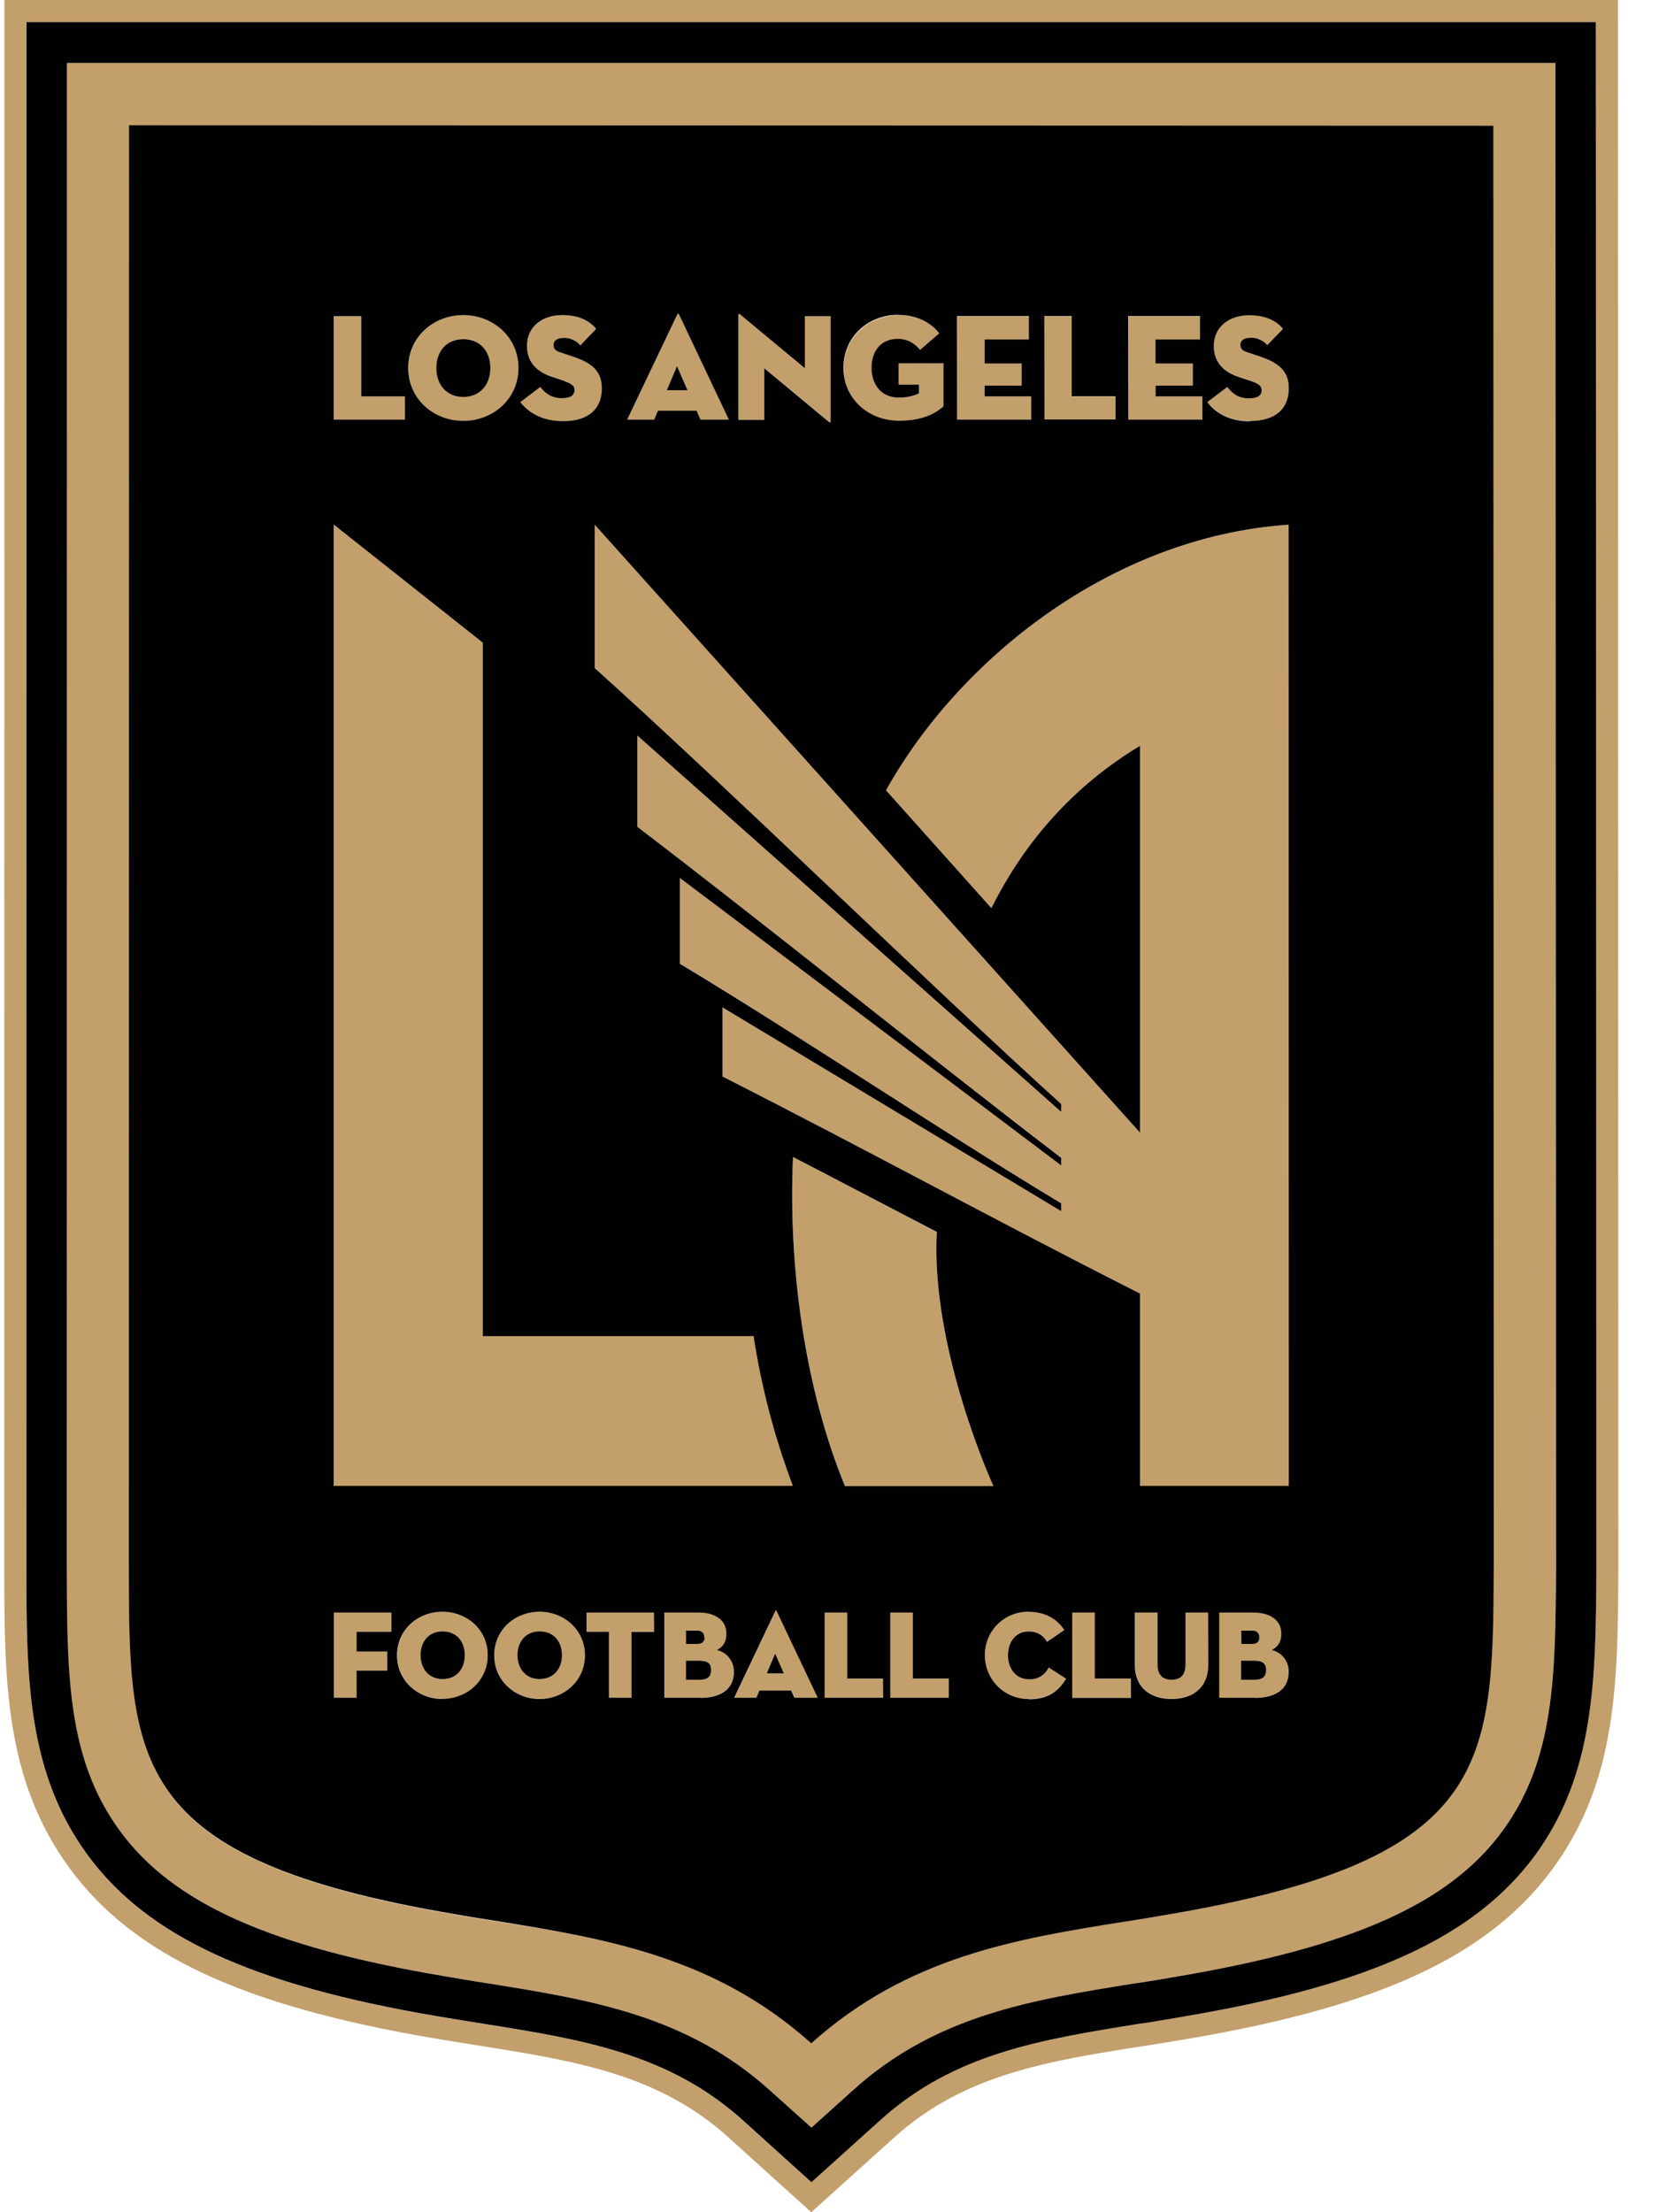 <svg width="12" height="16" viewBox="0 0 12 16" fill="none" xmlns="http://www.w3.org/2000/svg">
<g clip-path="url(#clip0_795_1668)">
<path d="M8.453 13.846C8.342 13.866 8.235 13.882 8.13 13.898C7.362 14.022 6.568 14.149 5.868 14.779C5.168 14.149 4.375 14.022 3.607 13.899C3.503 13.883 3.395 13.866 3.284 13.846C0.932 13.447 0.935 12.753 0.933 11.318L0.934 0.909H10.801L10.804 11.319C10.796 12.752 10.804 13.447 8.453 13.846ZM0.484 0.455L0.482 11.324C0.482 12.104 0.484 12.719 0.866 13.24C1.247 13.762 1.949 14.079 3.209 14.292C3.322 14.312 3.431 14.33 3.536 14.346C4.272 14.464 4.967 14.576 5.568 15.118L5.868 15.388L6.168 15.118C6.769 14.575 7.464 14.464 8.2 14.346L8.236 14.341C8.332 14.326 8.428 14.31 8.527 14.293C9.784 14.08 10.482 13.767 10.864 13.246C11.247 12.725 11.25 12.117 11.254 11.344L11.251 0.455L0.484 0.455Z" fill="#C39F6C"/>
<path d="M2.929 2.867H2.613V2.288H2.415V3.035H2.929V2.867Z" fill="#C39F6C"/>
<path d="M3.352 2.452C3.476 2.452 3.547 2.544 3.547 2.661C3.547 2.779 3.476 2.871 3.352 2.871C3.227 2.871 3.157 2.779 3.157 2.661C3.157 2.544 3.227 2.452 3.352 2.452ZM3.352 3.045C3.566 3.045 3.75 2.887 3.75 2.662C3.75 2.436 3.566 2.279 3.352 2.279C3.138 2.279 2.954 2.436 2.954 2.662C2.954 2.887 3.138 3.045 3.352 3.045Z" fill="#C39F6C"/>
<path d="M4.063 2.88C3.989 2.88 3.944 2.844 3.908 2.798L3.764 2.907C3.81 2.969 3.904 3.046 4.072 3.046C4.268 3.046 4.353 2.946 4.353 2.81C4.353 2.704 4.303 2.633 4.155 2.583L4.057 2.55C4.02 2.538 4.004 2.524 4.004 2.495C4.004 2.467 4.028 2.444 4.076 2.444C4.099 2.443 4.122 2.447 4.144 2.457C4.165 2.466 4.183 2.48 4.198 2.498L4.312 2.377C4.268 2.326 4.196 2.279 4.065 2.279C3.934 2.279 3.812 2.355 3.812 2.502C3.812 2.625 3.889 2.691 3.997 2.727L4.084 2.757C4.133 2.774 4.157 2.789 4.157 2.82C4.157 2.862 4.122 2.88 4.063 2.88" fill="#C39F6C"/>
<path d="M4.897 2.648L4.973 2.821H4.823L4.897 2.648ZM4.759 2.971H5.039L5.067 3.035H5.273L4.913 2.275C4.91 2.267 4.903 2.267 4.9 2.275L4.538 3.035H4.733L4.759 2.971Z" fill="#C39F6C"/>
<path d="M5.528 2.662L5.994 3.048C6.006 3.058 6.009 3.055 6.009 3.046V2.287H5.822V2.662L5.357 2.275C5.345 2.266 5.342 2.271 5.342 2.278V3.035H5.528V2.662Z" fill="#C39F6C"/>
<path d="M6.501 3.045C6.666 3.045 6.755 2.998 6.824 2.941V2.629H6.5V2.783H6.648V2.847C6.603 2.869 6.553 2.879 6.503 2.877C6.372 2.877 6.305 2.779 6.305 2.662C6.305 2.544 6.371 2.453 6.493 2.453C6.524 2.452 6.556 2.459 6.584 2.473C6.613 2.487 6.637 2.507 6.656 2.533L6.796 2.413C6.731 2.328 6.629 2.28 6.498 2.28C6.284 2.28 6.103 2.437 6.103 2.662C6.103 2.888 6.284 3.046 6.503 3.046" fill="#C39F6C"/>
<path d="M7.459 2.867H7.122V2.789H7.391V2.629H7.122V2.456H7.444V2.288H6.923V3.035H7.459V2.867Z" fill="#C39F6C"/>
<path d="M8.069 2.867H7.754V2.288H7.555V3.035H8.069V2.867Z" fill="#C39F6C"/>
<path d="M8.697 2.867H8.36V2.789H8.628V2.629H8.36V2.456H8.682V2.288H8.161V3.035H8.697V2.867Z" fill="#C39F6C"/>
<path d="M9.123 2.583L9.025 2.55C8.989 2.538 8.973 2.523 8.973 2.495C8.973 2.467 8.997 2.443 9.045 2.443C9.068 2.443 9.091 2.447 9.112 2.456C9.133 2.466 9.152 2.48 9.167 2.497L9.28 2.377C9.237 2.325 9.165 2.278 9.034 2.278C8.903 2.278 8.78 2.354 8.78 2.502C8.78 2.624 8.857 2.69 8.965 2.727L9.052 2.756C9.101 2.773 9.126 2.788 9.126 2.819C9.126 2.862 9.09 2.879 9.031 2.879C9.001 2.88 8.971 2.872 8.944 2.858C8.917 2.844 8.894 2.823 8.877 2.798L8.733 2.907C8.778 2.968 8.873 3.045 9.041 3.045C9.237 3.045 9.322 2.945 9.322 2.809C9.322 2.703 9.272 2.632 9.123 2.582" fill="#C39F6C"/>
<path d="M2.415 12.279H2.579V12.083H2.801V11.945H2.579V11.802H2.831V11.663H2.415V12.279Z" fill="#C39F6C"/>
<path d="M3.202 12.144C3.1 12.144 3.042 12.068 3.042 11.971C3.042 11.874 3.1 11.799 3.202 11.799C3.303 11.799 3.362 11.875 3.362 11.971C3.362 12.067 3.303 12.144 3.202 12.144ZM3.202 11.657C3.025 11.657 2.874 11.786 2.874 11.972C2.874 12.157 3.025 12.287 3.202 12.287C3.378 12.287 3.529 12.157 3.529 11.972C3.529 11.786 3.378 11.657 3.202 11.657" fill="#C39F6C"/>
<path d="M3.904 12.144C3.801 12.144 3.744 12.068 3.744 11.971C3.744 11.874 3.802 11.799 3.904 11.799C4.005 11.799 4.065 11.875 4.065 11.971C4.065 12.067 4.006 12.144 3.904 12.144ZM3.904 11.657C3.727 11.657 3.576 11.786 3.576 11.972C3.576 12.157 3.727 12.287 3.904 12.287C4.08 12.287 4.231 12.157 4.231 11.972C4.231 11.786 4.08 11.657 3.904 11.657Z" fill="#C39F6C"/>
<path d="M4.244 11.802H4.406V12.279H4.569V11.802H4.731V11.663H4.244V11.802Z" fill="#C39F6C"/>
<path d="M5.061 12.149H4.963V12.01H5.062C5.125 12.01 5.145 12.036 5.145 12.079C5.145 12.121 5.125 12.149 5.062 12.149M4.963 11.794H5.044C5.056 11.792 5.068 11.795 5.077 11.803C5.086 11.81 5.093 11.82 5.094 11.832C5.095 11.836 5.095 11.839 5.094 11.843C5.094 11.872 5.078 11.89 5.042 11.89H4.962L4.963 11.794ZM5.185 11.933C5.225 11.914 5.255 11.882 5.255 11.813C5.255 11.719 5.175 11.662 5.055 11.662H4.805V12.279H5.064C5.216 12.279 5.307 12.212 5.307 12.094C5.309 12.057 5.297 12.021 5.275 11.991C5.252 11.962 5.22 11.941 5.184 11.934" fill="#C39F6C"/>
<path d="M5.546 12.103L5.607 11.96L5.67 12.103H5.546ZM5.609 11.653L5.313 12.279H5.473L5.496 12.227H5.725L5.749 12.279H5.918L5.622 11.653C5.619 11.646 5.614 11.646 5.611 11.653" fill="#C39F6C"/>
<path d="M6.129 11.663H5.965V12.279H6.388V12.14H6.129V11.663Z" fill="#C39F6C"/>
<path d="M6.604 11.663H6.44V12.279H6.864V12.14H6.604V11.663Z" fill="#C39F6C"/>
<path d="M7.441 12.144C7.347 12.144 7.291 12.068 7.291 11.971C7.291 11.874 7.346 11.799 7.436 11.799C7.463 11.797 7.491 11.803 7.515 11.816C7.54 11.829 7.56 11.848 7.574 11.872L7.697 11.788C7.646 11.712 7.565 11.656 7.433 11.656C7.393 11.656 7.353 11.664 7.315 11.679C7.278 11.694 7.243 11.717 7.215 11.746C7.186 11.775 7.163 11.809 7.148 11.846C7.132 11.884 7.124 11.924 7.124 11.964V11.97C7.123 12.011 7.131 12.052 7.146 12.091C7.161 12.129 7.184 12.164 7.213 12.193C7.241 12.223 7.276 12.246 7.314 12.262C7.351 12.279 7.392 12.287 7.433 12.288H7.442C7.566 12.288 7.651 12.243 7.711 12.14L7.584 12.059C7.572 12.086 7.551 12.108 7.525 12.123C7.5 12.138 7.47 12.145 7.44 12.143" fill="#C39F6C"/>
<path d="M7.92 11.663H7.756V12.279H8.179V12.14H7.92V11.663Z" fill="#C39F6C"/>
<path d="M8.578 12.039C8.578 12.109 8.545 12.149 8.477 12.149C8.408 12.149 8.375 12.109 8.375 12.039V11.663H8.211V12.041C8.211 12.206 8.323 12.287 8.476 12.287C8.63 12.287 8.741 12.206 8.741 12.041V11.663H8.578V12.039Z" fill="#C39F6C"/>
<path d="M9.075 12.149H8.977V12.01H9.075C9.137 12.01 9.158 12.036 9.158 12.079C9.158 12.121 9.138 12.149 9.075 12.149M8.977 11.794H9.057C9.068 11.792 9.08 11.795 9.09 11.803C9.099 11.81 9.105 11.82 9.107 11.832C9.107 11.836 9.107 11.839 9.107 11.843C9.107 11.872 9.091 11.89 9.055 11.89H8.975L8.977 11.794ZM9.198 11.933C9.238 11.914 9.269 11.882 9.269 11.813C9.269 11.719 9.189 11.662 9.069 11.662H8.818V12.279H9.078C9.23 12.279 9.321 12.212 9.321 12.094C9.323 12.057 9.312 12.021 9.289 11.991C9.267 11.962 9.234 11.941 9.198 11.934" fill="#C39F6C"/>
<path d="M5.453 9.664H3.492V4.648L2.415 3.795V10.748H5.736C5.605 10.397 5.51 10.034 5.453 9.664Z" fill="#C39F6C"/>
<path d="M5.736 8.368C5.702 9.157 5.821 10.04 6.113 10.748H7.185C7.185 10.748 6.73 9.756 6.775 8.911C6.71 8.877 6.032 8.522 5.735 8.368" fill="#C39F6C"/>
<path d="M6.409 5.716L7.171 6.568C7.415 6.078 7.774 5.677 8.246 5.394V8.192L4.302 3.794V4.831C5.219 5.656 6.742 7.142 7.676 7.985V8.042L4.61 5.32V5.98C5.543 6.691 6.73 7.652 7.676 8.372V8.428L4.918 6.349V6.968C5.833 7.523 6.793 8.171 7.676 8.702V8.76L5.226 7.286V7.786C6.293 8.328 7.195 8.824 8.246 9.357V10.748H9.322V3.795C8.031 3.882 6.93 4.78 6.409 5.716Z" fill="#C39F6C"/>
<path d="M11.099 13.422C10.666 14.009 9.911 14.356 8.576 14.582C8.483 14.598 8.39 14.613 8.298 14.628L8.247 14.636C7.525 14.751 6.901 14.851 6.363 15.336L5.868 15.783L5.373 15.337C4.835 14.851 4.212 14.752 3.49 14.637C3.385 14.62 3.275 14.603 3.159 14.583C1.819 14.355 1.064 14.006 0.631 13.415C0.193 12.815 0.191 12.124 0.191 11.324L0.192 0.16H11.543L11.546 11.346C11.542 12.14 11.538 12.826 11.099 13.42M11.703 0H0.032L0.031 11.323C0.031 12.152 0.033 12.867 0.502 13.51C0.961 14.137 1.748 14.505 3.132 14.741C3.248 14.761 3.359 14.778 3.465 14.795C4.162 14.906 4.763 15.002 5.266 15.456L5.868 16L6.471 15.457C6.973 15.004 7.575 14.907 8.272 14.798L8.323 14.79C8.416 14.776 8.509 14.76 8.603 14.744C9.983 14.509 10.767 14.144 11.228 13.52C11.697 12.882 11.702 12.172 11.706 11.346L11.703 0Z" fill="#C39F6C"/>
<path d="M10.865 13.246C10.482 13.767 9.783 14.079 8.528 14.293C8.428 14.311 8.333 14.326 8.238 14.341L8.201 14.346C7.465 14.464 6.769 14.575 6.169 15.118L5.869 15.388L5.568 15.118C4.967 14.576 4.272 14.464 3.537 14.346C3.432 14.33 3.323 14.312 3.209 14.292C1.949 14.079 1.249 13.764 0.866 13.24C0.483 12.716 0.485 12.103 0.483 11.324L0.484 0.455H11.251L11.255 11.344C11.25 12.117 11.247 12.727 10.865 13.246M0.192 0.16L0.191 11.322C0.191 12.122 0.193 12.813 0.631 13.413C1.064 14.005 1.819 14.354 3.159 14.582C3.275 14.602 3.385 14.619 3.49 14.636C4.212 14.751 4.836 14.851 5.374 15.336L5.869 15.783L6.364 15.337C6.901 14.851 7.525 14.752 8.247 14.636L8.299 14.629C8.39 14.614 8.483 14.599 8.577 14.582C9.912 14.356 10.666 14.009 11.1 13.423C11.538 12.827 11.542 12.141 11.547 11.347L11.543 0.16H0.192Z" fill="#010101"/>
<path d="M3.903 11.799C3.801 11.799 3.743 11.875 3.743 11.971C3.743 12.068 3.802 12.144 3.903 12.144C4.005 12.144 4.065 12.069 4.065 11.971C4.065 11.874 4.006 11.799 3.903 11.799Z" fill="#010101"/>
<path d="M3.202 11.799C3.099 11.799 3.042 11.875 3.042 11.971C3.042 12.068 3.1 12.144 3.202 12.144C3.303 12.144 3.362 12.069 3.362 11.971C3.362 11.874 3.303 11.799 3.202 11.799Z" fill="#010101"/>
<path d="M5.546 12.103H5.67L5.607 11.96L5.546 12.103Z" fill="#010101"/>
<path d="M5.094 11.843C5.095 11.832 5.092 11.82 5.085 11.81C5.077 11.801 5.066 11.795 5.055 11.794C5.051 11.794 5.047 11.794 5.044 11.794H4.962V11.89H5.043C5.079 11.89 5.096 11.873 5.096 11.843" fill="#010101"/>
<path d="M9.108 11.843C9.109 11.838 9.109 11.832 9.107 11.826C9.105 11.82 9.103 11.815 9.099 11.81C9.095 11.806 9.091 11.802 9.086 11.799C9.081 11.796 9.075 11.795 9.069 11.794C9.066 11.794 9.062 11.794 9.058 11.794H8.978V11.89H9.057C9.093 11.89 9.109 11.873 9.109 11.843" fill="#010101"/>
<path d="M4.897 2.648L4.823 2.822H4.973L4.897 2.648Z" fill="#010101"/>
<path d="M5.061 12.011H4.962V12.149H5.061C5.125 12.149 5.144 12.121 5.144 12.079C5.144 12.036 5.125 12.011 5.061 12.011" fill="#010101"/>
<path d="M9.075 12.011H8.977V12.149H9.075C9.139 12.149 9.158 12.121 9.158 12.079C9.158 12.036 9.138 12.011 9.075 12.011" fill="#010101"/>
<path d="M9.041 3.047C8.873 3.047 8.778 2.97 8.733 2.908L8.877 2.799C8.912 2.844 8.957 2.881 9.032 2.881C9.092 2.881 9.126 2.863 9.126 2.821C9.126 2.789 9.101 2.774 9.052 2.757L8.965 2.728C8.857 2.692 8.78 2.626 8.78 2.503C8.78 2.355 8.902 2.28 9.034 2.28C9.167 2.28 9.237 2.327 9.28 2.378L9.167 2.496C9.152 2.479 9.133 2.465 9.112 2.456C9.091 2.446 9.068 2.442 9.045 2.443C8.996 2.443 8.972 2.464 8.972 2.494C8.972 2.525 8.989 2.537 9.025 2.549L9.123 2.582C9.271 2.632 9.322 2.702 9.322 2.809C9.322 2.946 9.237 3.045 9.04 3.045M9.322 10.747H8.246V9.356C7.195 8.824 6.293 8.328 5.226 7.786V7.286L7.676 8.76V8.703C6.793 8.172 5.834 7.523 4.918 6.97V6.35L7.676 8.429V8.374C6.731 7.652 5.543 6.691 4.61 5.98V5.32L7.676 8.042V7.985C6.742 7.141 5.219 5.655 4.302 4.832V3.795L8.246 8.192V5.394C7.775 5.677 7.415 6.078 7.171 6.568L6.409 5.716C6.93 4.78 8.031 3.882 9.321 3.795L9.322 10.747ZM9.079 12.279H8.819V11.663H9.068C9.189 11.663 9.268 11.72 9.268 11.814C9.268 11.883 9.237 11.914 9.198 11.934C9.234 11.942 9.266 11.962 9.289 11.992C9.311 12.021 9.323 12.057 9.321 12.095C9.321 12.213 9.23 12.28 9.078 12.28M8.74 12.041C8.74 12.207 8.627 12.288 8.475 12.288C8.322 12.288 8.209 12.207 8.209 12.041V11.663H8.373V12.039C8.373 12.109 8.405 12.149 8.475 12.149C8.544 12.149 8.576 12.109 8.576 12.039V11.663H8.739L8.74 12.041ZM8.18 12.28H7.756V11.663H7.919V12.14H8.18V12.28ZM7.442 12.288C7.359 12.289 7.279 12.257 7.22 12.2C7.16 12.142 7.126 12.063 7.124 11.98V11.972C7.123 11.89 7.154 11.811 7.211 11.752C7.268 11.693 7.346 11.659 7.428 11.657H7.434C7.566 11.657 7.647 11.713 7.698 11.789L7.574 11.874C7.56 11.85 7.54 11.83 7.516 11.817C7.491 11.804 7.464 11.798 7.436 11.8C7.346 11.8 7.291 11.876 7.291 11.972C7.291 12.068 7.348 12.145 7.441 12.145C7.471 12.147 7.501 12.14 7.526 12.125C7.552 12.11 7.573 12.087 7.585 12.06L7.711 12.141C7.651 12.244 7.566 12.29 7.442 12.29M6.863 12.279H6.44V11.663H6.603V12.14H6.863V12.279ZM6.388 12.279H5.965V11.663H6.128V12.14H6.387L6.388 12.279ZM5.747 12.279L5.723 12.227H5.494L5.471 12.279H5.311L5.608 11.653C5.61 11.646 5.616 11.646 5.618 11.653L5.915 12.279H5.747ZM5.065 12.279H4.805V11.663H5.054C5.176 11.663 5.254 11.72 5.254 11.814C5.254 11.883 5.224 11.914 5.184 11.934C5.221 11.942 5.253 11.962 5.275 11.992C5.298 12.021 5.309 12.057 5.308 12.095C5.308 12.213 5.217 12.28 5.065 12.28M4.731 11.803H4.568V12.279H4.405V11.802H4.243V11.663H4.73L4.731 11.803ZM3.903 12.288C3.727 12.288 3.575 12.157 3.575 11.972C3.575 11.786 3.727 11.657 3.903 11.657C4.079 11.657 4.231 11.787 4.231 11.972C4.231 12.157 4.079 12.288 3.903 12.288ZM3.2 12.288C3.024 12.288 2.872 12.157 2.872 11.972C2.872 11.786 3.024 11.657 3.2 11.657C3.377 11.657 3.528 11.786 3.528 11.971C3.528 12.156 3.377 12.287 3.201 12.287M2.831 11.802H2.579V11.945H2.801V12.083H2.579V12.279H2.415V11.663H2.831L2.831 11.802ZM7.185 10.748H6.112C5.82 10.039 5.701 9.157 5.736 8.368C6.032 8.521 6.709 8.876 6.776 8.91C6.73 9.755 7.185 10.747 7.185 10.747M2.414 3.794L3.492 4.648V9.664H5.451C5.508 10.034 5.603 10.397 5.735 10.747H2.414V3.794ZM2.414 2.287H2.613V2.867H2.929V3.035H2.414V2.287ZM3.351 2.279C3.565 2.279 3.75 2.436 3.75 2.661C3.75 2.887 3.565 3.044 3.351 3.044C3.138 3.044 2.953 2.887 2.953 2.661C2.953 2.436 3.138 2.279 3.351 2.279ZM4.084 2.756L3.997 2.727C3.888 2.691 3.812 2.625 3.812 2.502C3.812 2.355 3.932 2.279 4.065 2.279C4.198 2.279 4.268 2.326 4.312 2.378L4.198 2.498C4.183 2.48 4.165 2.466 4.143 2.457C4.122 2.447 4.099 2.443 4.076 2.444C4.028 2.444 4.004 2.465 4.004 2.495C4.004 2.526 4.02 2.538 4.057 2.55L4.155 2.583C4.303 2.633 4.353 2.703 4.353 2.81C4.353 2.947 4.268 3.046 4.072 3.046C3.905 3.046 3.81 2.969 3.764 2.908L3.908 2.799C3.944 2.844 3.988 2.88 4.063 2.88C4.123 2.88 4.156 2.862 4.156 2.82C4.156 2.789 4.132 2.774 4.083 2.757M4.899 2.275C4.902 2.267 4.909 2.267 4.912 2.275L5.272 3.035H5.067L5.039 2.971H4.759L4.732 3.035H4.537L4.899 2.275ZM5.341 2.278C5.341 2.272 5.344 2.266 5.356 2.276L5.822 2.663V2.287H6.008V3.047C6.008 3.055 6.005 3.059 5.993 3.049L5.528 2.663V3.036H5.341V2.278ZM6.496 2.278C6.627 2.278 6.729 2.328 6.794 2.411L6.655 2.531C6.636 2.506 6.611 2.485 6.583 2.471C6.554 2.457 6.523 2.45 6.492 2.451C6.37 2.451 6.304 2.542 6.304 2.66C6.304 2.778 6.371 2.876 6.502 2.876C6.552 2.877 6.601 2.867 6.647 2.846V2.782H6.5V2.628H6.824V2.94C6.756 2.997 6.666 3.043 6.501 3.043C6.283 3.043 6.101 2.885 6.101 2.66C6.101 2.434 6.281 2.277 6.496 2.277M6.922 2.286H7.442V2.455H7.122V2.629H7.39V2.789H7.122V2.867H7.459V3.035H6.923L6.922 2.286ZM7.554 2.286H7.752V2.866H8.069V3.034H7.555L7.554 2.286ZM8.16 2.286H8.68V2.455H8.358V2.629H8.628V2.789H8.359V2.867H8.697V3.035H8.161L8.16 2.286ZM0.933 0.906L0.932 11.315C0.933 12.749 0.932 13.444 3.282 13.843C3.394 13.863 3.503 13.88 3.605 13.896C4.375 14.022 5.168 14.15 5.868 14.779C6.568 14.149 7.362 14.022 8.131 13.899C8.236 13.883 8.342 13.866 8.454 13.846C10.806 13.447 10.797 12.752 10.805 11.32L10.802 0.909L0.933 0.906Z" fill="#010101"/>
<path d="M3.351 2.871C3.476 2.871 3.547 2.779 3.547 2.661C3.547 2.544 3.476 2.453 3.351 2.453C3.227 2.453 3.156 2.544 3.156 2.661C3.156 2.779 3.227 2.871 3.351 2.871Z" fill="#010101"/>
</g>
<defs>
<clipPath id="clip0_795_1668">
<rect width="11.675" height="16" fill="white" transform="translate(0.031)"/>
</clipPath>
</defs>
</svg>
